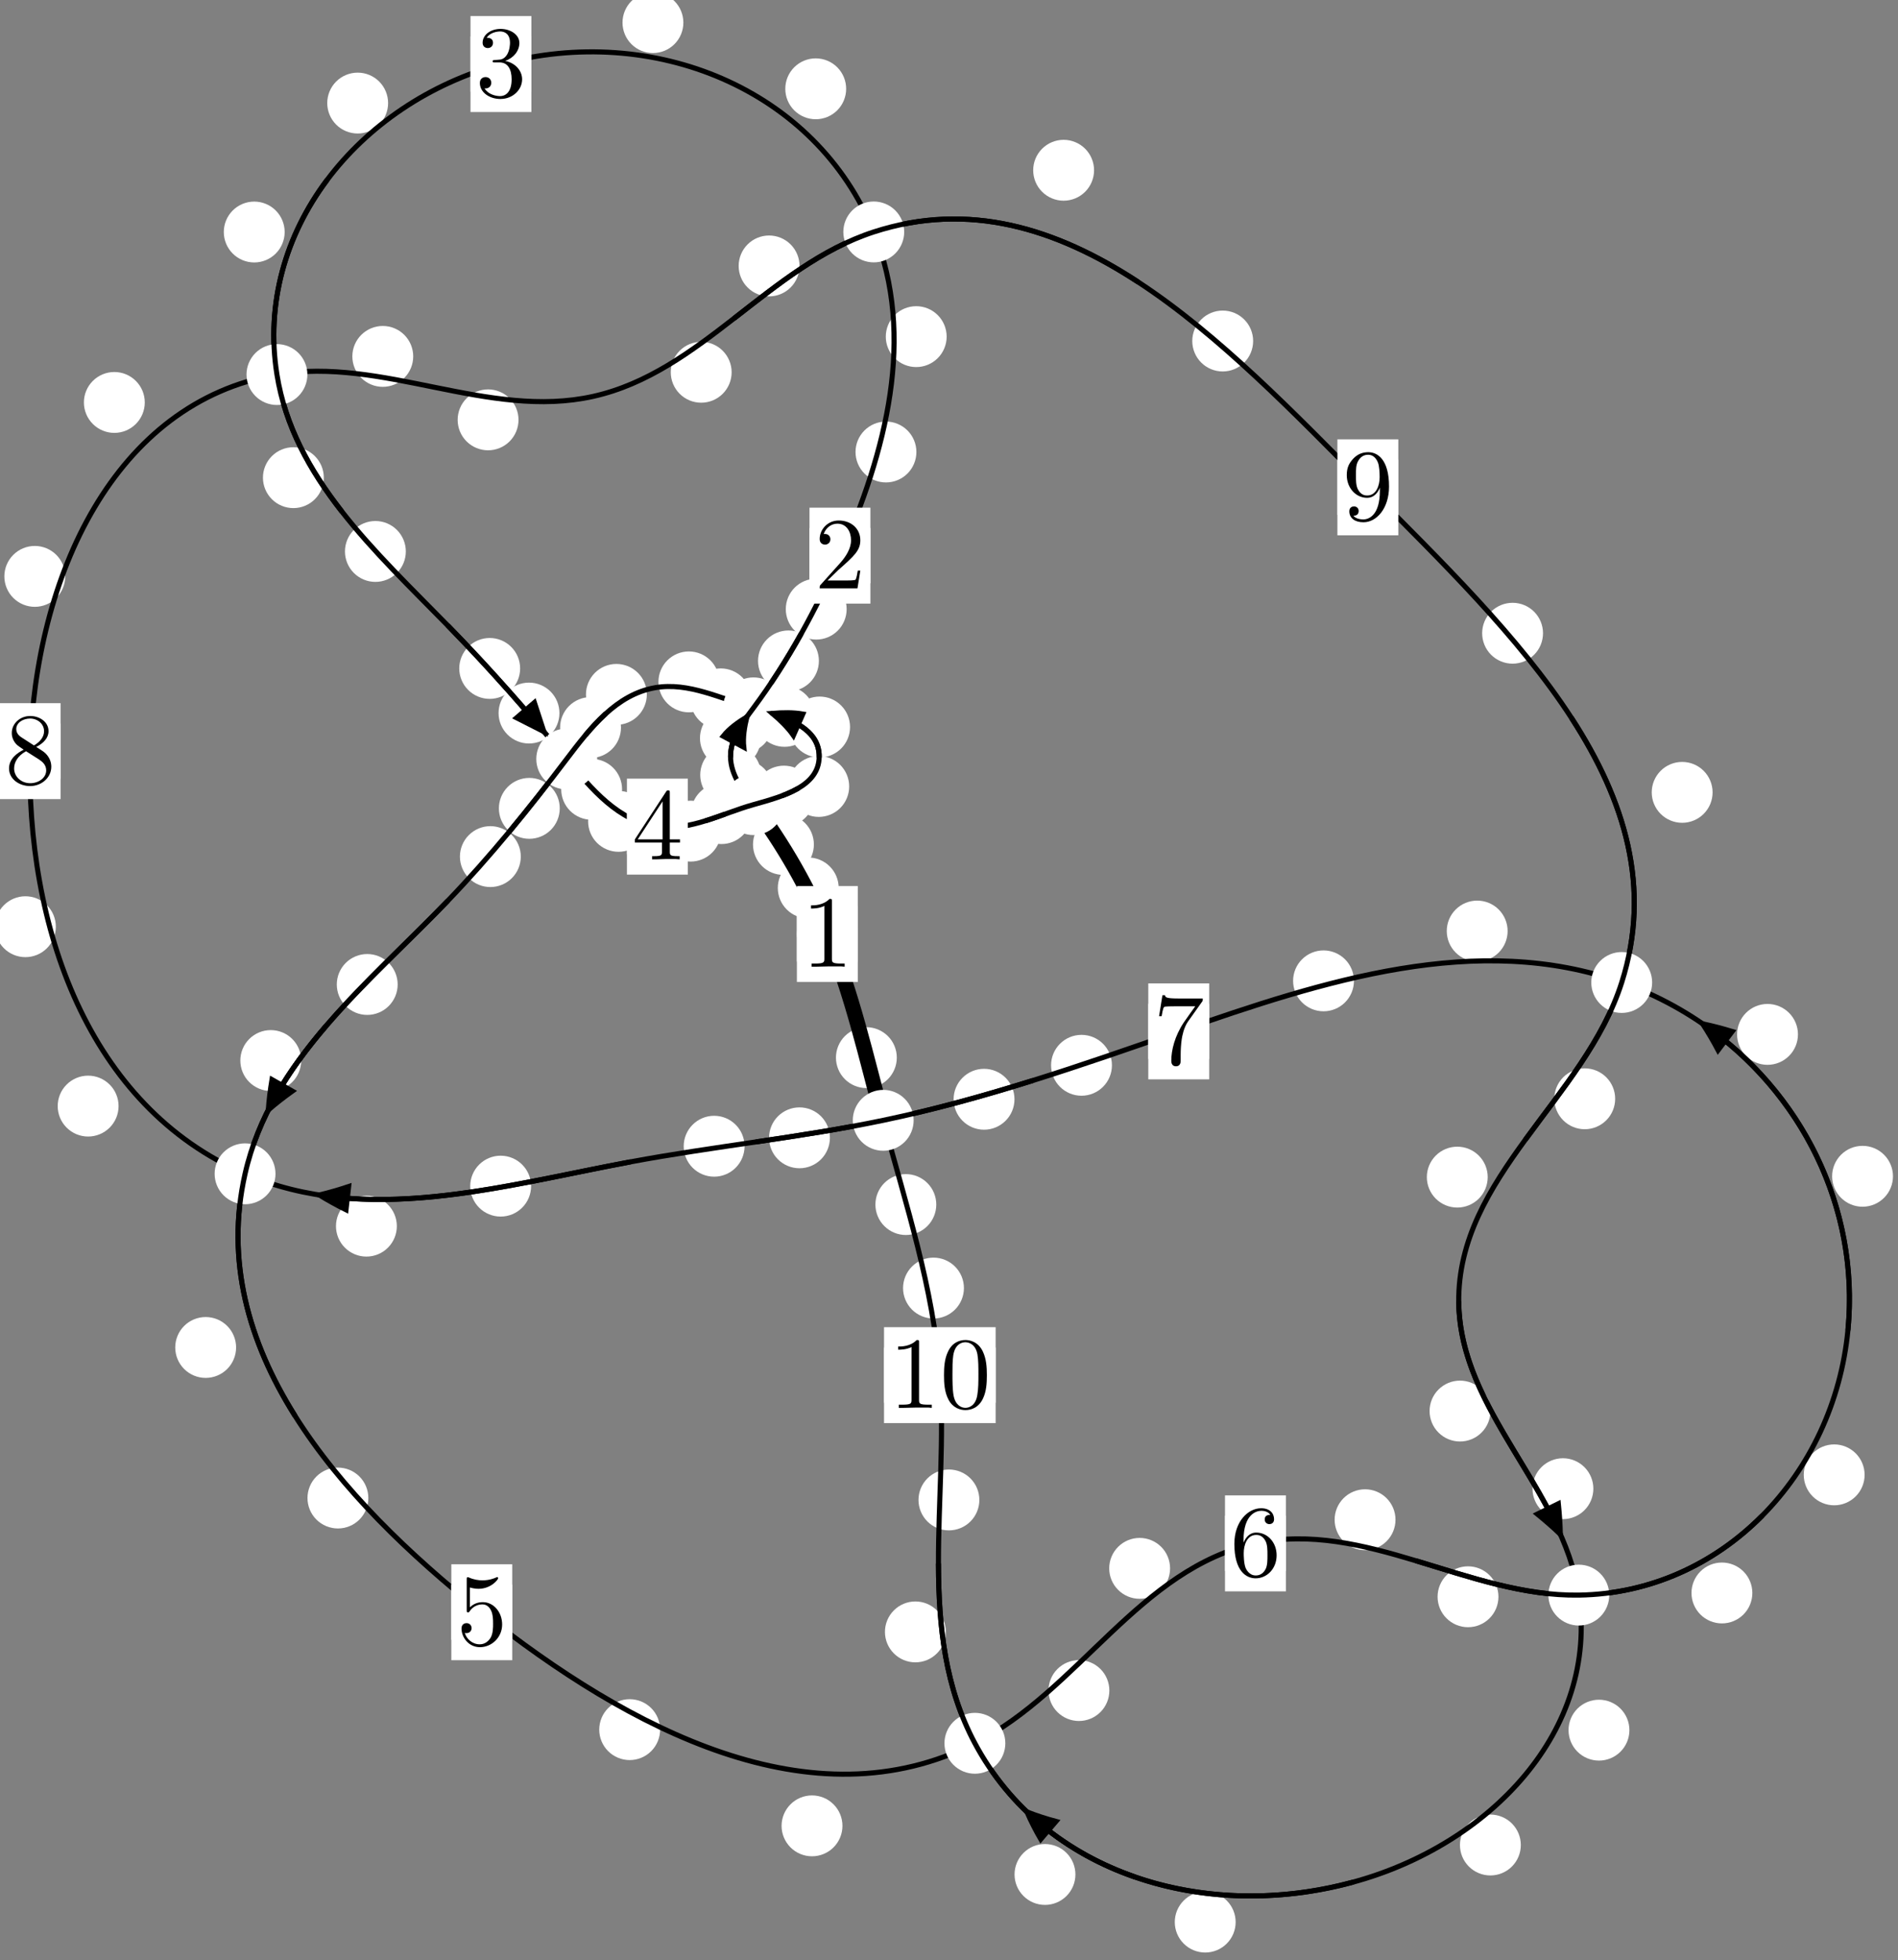 <?xml version="1.0"?>
<!-- Created by MetaPost 1.999 on 2021.07.05:2354 -->
<svg version="1.1" xmlns="http://www.w3.org/2000/svg" xmlns:xlink="http://www.w3.org/1999/xlink" width="186.398" height="192.471" viewBox="0 0 186.398 192.471">
<rect x="0" y="0" width="186.398" height="192.471" fill="#808080" stroke="none"/>
<!-- Original BoundingBox: -74.493088 -112.703476 111.905075 79.768021 -->
  <defs>
    <g transform="scale(0.01,0.01)" id="GLYPHcmr10_48">
      <path style="fill-rule: evenodd;" d="M460 -320C460 -400,455 -480,420 -554C374 -650,292 -666,250 -666C190 -666,117 -640,76 -547C44 -478,39 -400,39 -320C39 -245,43 -155,84 -79C127 2,200 22,249 22C303 22,379 1,423 -94C455 -163,460 -241,460 -320M249 -0C210 -0,151 -25,133 -121C122 -181,122 -273,122 -332C122 -396,122 -462,130 -516C149 -635,224 -644,249 -644C282 -644,348 -626,367 -527C377 -471,377 -395,377 -332C377 -257,377 -189,366 -125C351 -30,294 -0,249 -0"></path>
    </g>
    <g transform="scale(0.01,0.01)" id="GLYPHcmr10_49">
      <path style="fill-rule: evenodd;" d="M294 -640C294 -664,294 -666,271 -666C209 -602,121 -602,89 -602L89 -571C109 -571,168 -571,220 -597L220 -79C220 -43,217 -31,127 -31L95 -31L95 -0L257 -0L130 -3L217 -3L257 -3L297 -3L384 -3L419 -0L419 -31L387 -31C297 -31,294 -42,294 -79"></path>
    </g>
    <g transform="scale(0.01,0.01)" id="GLYPHcmr10_50">
      <path style="fill-rule: evenodd;" d="M127 -77L233 -180C389 -318,449 -372,449 -472C449 -586,359 -666,237 -666C124 -666,50 -574,50 -485C50 -429,100 -429,103 -429C120 -429,155 -441,155 -482C155 -508,137 -534,102 -534C94 -534,92 -534,89 -533C112 -598,166 -635,224 -635C315 -635,358 -554,358 -472C358 -392,308 -313,253 -251L61 -37C50 -26,50 -24,50 -0L421 -0L449 -174L424 -174C419 -144,412 -100,402 -85C395 -77,329 -77,307 -77"></path>
    </g>
    <g transform="scale(0.01,0.01)" id="GLYPHcmr10_51">
      <path style="fill-rule: evenodd;" d="M290 -352C372 -379,430 -449,430 -528C430 -610,342 -666,246 -666C145 -666,69 -606,69 -530C69 -497,91 -478,120 -478C151 -478,171 -500,171 -529C171 -579,124 -579,109 -579C140 -628,206 -641,242 -641C283 -641,338 -619,338 -529C338 -517,336 -459,310 -415C280 -367,246 -364,221 -363C213 -362,189 -360,182 -360C174 -359,167 -358,167 -348C167 -337,174 -337,191 -337L235 -337C317 -337,354 -269,354 -171C354 -35,285 -6,241 -6C198 -6,123 -23,88 -82C123 -77,154 -99,154 -137C154 -173,127 -193,98 -193C74 -193,42 -179,42 -135C42 -44,135 22,244 22C366 22,457 -69,457 -171C457 -253,394 -331,290 -352"></path>
    </g>
    <g transform="scale(0.01,0.01)" id="GLYPHcmr10_52">
      <path style="fill-rule: evenodd;" d="M294 -165L294 -78C294 -42,292 -31,218 -31L197 -31L197 -0L332 -0L238 -3L290 -3L332 -3L374 -3L427 -3L468 -0L468 -31L447 -31C373 -31,371 -42,371 -78L371 -165L471 -165L471 -196L371 -196L371 -651C371 -671,371 -677,355 -677C346 -677,343 -677,335 -665L28 -196L28 -165M300 -196L56 -196L300 -569"></path>
    </g>
    <g transform="scale(0.01,0.01)" id="GLYPHcmr10_53">
      <path style="fill-rule: evenodd;" d="M449 -201C449 -320,367 -420,259 -420C211 -420,168 -404,132 -369L132 -564C152 -558,185 -551,217 -551C340 -551,410 -642,410 -655C410 -661,407 -666,400 -666C399 -666,397 -666,392 -663C372 -654,323 -634,256 -634C216 -634,170 -641,123 -662C115 -665,113 -665,111 -665C101 -665,101 -657,101 -641L101 -345C101 -327,101 -319,115 -319C122 -319,124 -322,128 -328C139 -344,176 -398,257 -398C309 -398,334 -352,342 -334C358 -297,360 -258,360 -208C360 -173,360 -113,336 -71C312 -32,275 -6,229 -6C156 -6,99 -59,82 -118C85 -117,88 -116,99 -116C132 -116,149 -141,149 -165C149 -189,132 -214,99 -214C85 -214,50 -207,50 -161C50 -75,119 22,231 22C347 22,449 -74,449 -201"></path>
    </g>
    <g transform="scale(0.01,0.01)" id="GLYPHcmr10_54">
      <path style="fill-rule: evenodd;" d="M132 -328L132 -352C132 -605,256 -641,307 -641C331 -641,373 -635,395 -601C380 -601,340 -601,340 -556C340 -525,364 -510,386 -510C402 -510,432 -519,432 -558C432 -618,388 -666,305 -666C177 -666,42 -537,42 -316C42 -49,158 22,251 22C362 22,457 -72,457 -204C457 -331,368 -427,257 -427C189 -427,152 -376,132 -328M251 -6C188 -6,158 -66,152 -81C134 -128,134 -208,134 -226C134 -304,166 -404,256 -404C272 -404,318 -404,349 -342C367 -305,367 -254,367 -205C367 -157,367 -107,350 -71C320 -11,274 -6,251 -6"></path>
    </g>
    <g transform="scale(0.01,0.01)" id="GLYPHcmr10_55">
      <path style="fill-rule: evenodd;" d="M476 -609C485 -621,485 -623,485 -644L242 -644C120 -644,118 -657,114 -676L89 -676L56 -470L81 -470C84 -486,93 -549,106 -561C113 -567,191 -567,204 -567L411 -567C400 -551,321 -442,299 -409C209 -274,176 -135,176 -33C176 -23,176 22,222 22C268 22,268 -23,268 -33L268 -84C268 -139,271 -194,279 -248C283 -271,297 -357,341 -419"></path>
    </g>
    <g transform="scale(0.01,0.01)" id="GLYPHcmr10_56">
      <path style="fill-rule: evenodd;" d="M163 -457C117 -487,113 -521,113 -538C113 -599,178 -641,249 -641C322 -641,386 -589,386 -517C386 -460,347 -412,287 -377M309 -362C381 -399,430 -451,430 -517C430 -609,341 -666,250 -666C150 -666,69 -592,69 -499C69 -481,71 -436,113 -389C124 -377,161 -352,186 -335C128 -306,42 -250,42 -151C42 -45,144 22,249 22C362 22,457 -61,457 -168C457 -204,446 -249,408 -291C389 -312,373 -322,309 -362M209 -320L332 -242C360 -223,407 -193,407 -132C407 -58,332 -6,250 -6C164 -6,92 -68,92 -151C92 -209,124 -273,209 -320"></path>
    </g>
    <g transform="scale(0.01,0.01)" id="GLYPHcmr10_57">
      <path style="fill-rule: evenodd;" d="M367 -318L367 -286C367 -52,263 -6,205 -6C188 -6,134 -8,107 -42C151 -42,159 -71,159 -88C159 -119,135 -134,113 -134C97 -134,67 -125,67 -86C67 -19,121 22,206 22C335 22,457 -114,457 -329C457 -598,342 -666,253 -666C198 -666,149 -648,106 -603C65 -558,42 -516,42 -441C42 -316,130 -218,242 -218C303 -218,344 -260,367 -318M243 -241C227 -241,181 -241,150 -304C132 -341,132 -391,132 -440C132 -494,132 -541,153 -578C180 -628,218 -641,253 -641C299 -641,332 -607,349 -562C361 -530,365 -467,365 -421C365 -338,331 -241,243 -241"></path>
    </g>
  </defs>
  <path d="M82.365 87.181C82.365 86.388,82.05 85.628,81.489 85.068C80.929 84.507,80.169 84.192,79.376 84.192C78.583 84.192,77.823 84.507,77.263 85.068C76.702 85.628,76.387 86.388,76.387 87.181C76.387 87.974,76.702 88.734,77.263 89.294C77.823 89.855,78.583 90.17,79.376 90.17C80.169 90.17,80.929 89.855,81.489 89.294C82.05 88.734,82.365 87.974,82.365 87.181Z" style="fill: rgb(100%,100%,100%);stroke: none;"></path>
  <path d="M84.239 91.703C84.239 90.91,83.924 90.15,83.363 89.59C82.803 89.029,82.043 88.714,81.25 88.714C80.457 88.714,79.697 89.029,79.137 89.59C78.576 90.15,78.261 90.91,78.261 91.703C78.261 92.496,78.576 93.256,79.137 93.816C79.697 94.377,80.457 94.692,81.25 94.692C82.043 94.692,82.803 94.377,83.363 93.816C83.924 93.256,84.239 92.496,84.239 91.703Z" style="fill: rgb(100%,100%,100%);stroke: none;"></path>
  <path d="M75.914 77.569C75.914 76.776,75.599 76.016,75.038 75.456C74.478 74.895,73.718 74.58,72.925 74.58C72.132 74.58,71.372 74.895,70.812 75.456C70.251 76.016,69.936 76.776,69.936 77.569C69.936 78.362,70.251 79.122,70.812 79.682C71.372 80.243,72.132 80.558,72.925 80.558C73.718 80.558,74.478 80.243,75.038 79.682C75.599 79.122,75.914 78.362,75.914 77.569Z" style="fill: rgb(100%,100%,100%);stroke: none;"></path>
  <path d="M79.929 82.913C79.929 82.121,79.614 81.36,79.053 80.8C78.493 80.24,77.733 79.925,76.94 79.925C76.147 79.925,75.387 80.24,74.827 80.8C74.266 81.36,73.951 82.121,73.951 82.913C73.951 83.706,74.266 84.466,74.827 85.027C75.387 85.587,76.147 85.902,76.94 85.902C77.733 85.902,78.493 85.587,79.053 85.027C79.614 84.466,79.929 83.706,79.929 82.913Z" style="fill: rgb(100%,100%,100%);stroke: none;"></path>
  <path d="M74.721 72.472C74.721 71.679,74.406 70.919,73.846 70.358C73.285 69.798,72.525 69.483,71.732 69.483C70.94 69.483,70.179 69.798,69.619 70.358C69.058 70.919,68.743 71.679,68.743 72.472C68.743 73.264,69.058 74.024,69.619 74.585C70.179 75.145,70.94 75.46,71.732 75.46C72.525 75.46,73.285 75.145,73.846 74.585C74.406 74.024,74.721 73.264,74.721 72.472Z" style="fill: rgb(100%,100%,100%);stroke: none;"></path>
  <path d="M74.746 76.085C74.746 75.293,74.431 74.533,73.87 73.972C73.31 73.412,72.55 73.097,71.757 73.097C70.964 73.097,70.204 73.412,69.644 73.972C69.083 74.533,68.768 75.293,68.768 76.085C68.768 76.878,69.083 77.638,69.644 78.199C70.204 78.759,70.964 79.074,71.757 79.074C72.55 79.074,73.31 78.759,73.87 78.199C74.431 77.638,74.746 76.878,74.746 76.085Z" style="fill: rgb(100%,100%,100%);stroke: none;"></path>
  <path d="M80.422 64.889C80.422 64.096,80.107 63.336,79.547 62.775C78.986 62.215,78.226 61.9,77.433 61.9C76.641 61.9,75.88 62.215,75.32 62.775C74.759 63.336,74.444 64.096,74.444 64.889C74.444 65.681,74.759 66.441,75.32 67.002C75.88 67.562,76.641 67.877,77.433 67.877C78.226 67.877,78.986 67.562,79.547 67.002C80.107 66.441,80.422 65.681,80.422 64.889Z" style="fill: rgb(100%,100%,100%);stroke: none;"></path>
  <path d="M75.903 70.957C75.903 70.164,75.588 69.404,75.027 68.843C74.467 68.283,73.707 67.968,72.914 67.968C72.121 67.968,71.361 68.283,70.801 68.843C70.24 69.404,69.925 70.164,69.925 70.957C69.925 71.749,70.24 72.51,70.801 73.07C71.361 73.631,72.121 73.946,72.914 73.946C73.707 73.946,74.467 73.631,75.027 73.07C75.588 72.51,75.903 71.749,75.903 70.957Z" style="fill: rgb(100%,100%,100%);stroke: none;"></path>
  <path d="M89.997 44.378C89.997 43.586,89.682 42.825,89.122 42.265C88.561 41.705,87.801 41.39,87.008 41.39C86.216 41.39,85.455 41.705,84.895 42.265C84.334 42.825,84.019 43.586,84.019 44.378C84.019 45.171,84.334 45.931,84.895 46.492C85.455 47.052,86.216 47.367,87.008 47.367C87.801 47.367,88.561 47.052,89.122 46.492C89.682 45.931,89.997 45.171,89.997 44.378Z" style="fill: rgb(100%,100%,100%);stroke: none;"></path>
  <path d="M83.147 59.807C83.147 59.014,82.832 58.254,82.272 57.693C81.711 57.133,80.951 56.818,80.159 56.818C79.366 56.818,78.606 57.133,78.045 57.693C77.485 58.254,77.17 59.014,77.17 59.807C77.17 60.599,77.485 61.36,78.045 61.92C78.606 62.481,79.366 62.795,80.159 62.795C80.951 62.795,81.711 62.481,82.272 61.92C82.832 61.36,83.147 60.599,83.147 59.807Z" style="fill: rgb(100%,100%,100%);stroke: none;"></path>
  <path d="M83.099 8.72C83.099 7.927,82.784 7.167,82.224 6.606C81.663 6.046,80.903 5.731,80.11 5.731C79.318 5.731,78.558 6.046,77.997 6.606C77.437 7.167,77.122 7.927,77.122 8.72C77.122 9.512,77.437 10.272,77.997 10.833C78.558 11.393,79.318 11.708,80.11 11.708C80.903 11.708,81.663 11.393,82.224 10.833C82.784 10.272,83.099 9.512,83.099 8.72Z" style="fill: rgb(100%,100%,100%);stroke: none;"></path>
  <path d="M92.969 33.052C92.969 32.259,92.654 31.499,92.093 30.938C91.533 30.378,90.773 30.063,89.98 30.063C89.187 30.063,88.427 30.378,87.867 30.938C87.306 31.499,86.991 32.259,86.991 33.052C86.991 33.844,87.306 34.604,87.867 35.165C88.427 35.725,89.187 36.04,89.98 36.04C90.773 36.04,91.533 35.725,92.093 35.165C92.654 34.604,92.969 33.844,92.969 33.052Z" style="fill: rgb(100%,100%,100%);stroke: none;"></path>
  <path d="M38.115 10.121C38.115 9.328,37.8 8.568,37.24 8.007C36.679 7.447,35.919 7.132,35.127 7.132C34.334 7.132,33.574 7.447,33.013 8.007C32.453 8.568,32.138 9.328,32.138 10.121C32.138 10.913,32.453 11.673,33.013 12.234C33.574 12.794,34.334 13.109,35.127 13.109C35.919 13.109,36.679 12.794,37.24 12.234C37.8 11.673,38.115 10.913,38.115 10.121Z" style="fill: rgb(100%,100%,100%);stroke: none;"></path>
  <path d="M67.112 2.221C67.112 1.428,66.797 0.668,66.237 0.107C65.676 -0.453,64.916 -0.768,64.123 -0.768C63.331 -0.768,62.571 -0.453,62.01 0.107C61.45 0.668,61.135 1.428,61.135 2.221C61.135 3.013,61.45 3.774,62.01 4.334C62.571 4.895,63.331 5.209,64.123 5.209C64.916 5.209,65.676 4.895,66.237 4.334C66.797 3.774,67.112 3.013,67.112 2.221Z" style="fill: rgb(100%,100%,100%);stroke: none;"></path>
  <path d="M31.801 46.899C31.801 46.106,31.486 45.346,30.925 44.785C30.365 44.225,29.605 43.91,28.812 43.91C28.019 43.91,27.259 44.225,26.699 44.785C26.138 45.346,25.823 46.106,25.823 46.899C25.823 47.691,26.138 48.452,26.699 49.012C27.259 49.573,28.019 49.887,28.812 49.887C29.605 49.887,30.365 49.573,30.925 49.012C31.486 48.452,31.801 47.691,31.801 46.899Z" style="fill: rgb(100%,100%,100%);stroke: none;"></path>
  <path d="M27.956 22.781C27.956 21.988,27.641 21.228,27.081 20.667C26.52 20.107,25.76 19.792,24.968 19.792C24.175 19.792,23.415 20.107,22.854 20.667C22.294 21.228,21.979 21.988,21.979 22.781C21.979 23.573,22.294 24.333,22.854 24.894C23.415 25.454,24.175 25.769,24.968 25.769C25.76 25.769,26.52 25.454,27.081 24.894C27.641 24.333,27.956 23.573,27.956 22.781Z" style="fill: rgb(100%,100%,100%);stroke: none;"></path>
  <path d="M51.081 65.628C51.081 64.836,50.766 64.076,50.205 63.515C49.645 62.955,48.885 62.64,48.092 62.64C47.299 62.64,46.539 62.955,45.979 63.515C45.418 64.076,45.103 64.836,45.103 65.628C45.103 66.421,45.418 67.181,45.979 67.742C46.539 68.302,47.299 68.617,48.092 68.617C48.885 68.617,49.645 68.302,50.205 67.742C50.766 67.181,51.081 66.421,51.081 65.628Z" style="fill: rgb(100%,100%,100%);stroke: none;"></path>
  <path d="M39.855 54.143C39.855 53.35,39.54 52.59,38.98 52.03C38.42 51.469,37.659 51.154,36.867 51.154C36.074 51.154,35.314 51.469,34.753 52.03C34.193 52.59,33.878 53.35,33.878 54.143C33.878 54.936,34.193 55.696,34.753 56.256C35.314 56.817,36.074 57.132,36.867 57.132C37.659 57.132,38.42 56.817,38.98 56.256C39.54 55.696,39.855 54.936,39.855 54.143Z" style="fill: rgb(100%,100%,100%);stroke: none;"></path>
  <path d="M61.092 77.497C61.092 76.704,60.777 75.944,60.217 75.384C59.656 74.823,58.896 74.508,58.103 74.508C57.311 74.508,56.551 74.823,55.99 75.384C55.43 75.944,55.115 76.704,55.115 77.497C55.115 78.29,55.43 79.05,55.99 79.61C56.551 80.171,57.311 80.486,58.103 80.486C58.896 80.486,59.656 80.171,60.217 79.61C60.777 79.05,61.092 78.29,61.092 77.497Z" style="fill: rgb(100%,100%,100%);stroke: none;"></path>
  <path d="M54.941 70.01C54.941 69.217,54.626 68.457,54.066 67.896C53.505 67.336,52.745 67.021,51.952 67.021C51.16 67.021,50.399 67.336,49.839 67.896C49.278 68.457,48.963 69.217,48.963 70.01C48.963 70.802,49.278 71.562,49.839 72.123C50.399 72.683,51.16 72.998,51.952 72.998C52.745 72.998,53.505 72.683,54.066 72.123C54.626 71.562,54.941 70.802,54.941 70.01Z" style="fill: rgb(100%,100%,100%);stroke: none;"></path>
  <path d="M70.811 81.603C70.811 80.81,70.496 80.05,69.936 79.49C69.375 78.929,68.615 78.614,67.822 78.614C67.03 78.614,66.269 78.929,65.709 79.49C65.148 80.05,64.834 80.81,64.834 81.603C64.834 82.396,65.148 83.156,65.709 83.716C66.269 84.277,67.03 84.592,67.822 84.592C68.615 84.592,69.375 84.277,69.936 83.716C70.496 83.156,70.811 82.396,70.811 81.603Z" style="fill: rgb(100%,100%,100%);stroke: none;"></path>
  <path d="M63.735 80.643C63.735 79.851,63.42 79.09,62.86 78.53C62.299 77.969,61.539 77.655,60.746 77.655C59.954 77.655,59.193 77.969,58.633 78.53C58.072 79.09,57.758 79.851,57.758 80.643C57.758 81.436,58.072 82.196,58.633 82.757C59.193 83.317,59.954 83.632,60.746 83.632C61.539 83.632,62.299 83.317,62.86 82.757C63.42 82.196,63.735 81.436,63.735 80.643Z" style="fill: rgb(100%,100%,100%);stroke: none;"></path>
  <path d="M79.976 78.164C79.976 77.371,79.661 76.611,79.1 76.05C78.54 75.49,77.78 75.175,76.987 75.175C76.194 75.175,75.434 75.49,74.874 76.05C74.313 76.611,73.998 77.371,73.998 78.164C73.998 78.956,74.313 79.716,74.874 80.277C75.434 80.837,76.194 81.152,76.987 81.152C77.78 81.152,78.54 80.837,79.1 80.277C79.661 79.716,79.976 78.956,79.976 78.164Z" style="fill: rgb(100%,100%,100%);stroke: none;"></path>
  <path d="M73.839 79.882C73.839 79.089,73.524 78.329,72.964 77.769C72.403 77.208,71.643 76.893,70.85 76.893C70.058 76.893,69.298 77.208,68.737 77.769C68.177 78.329,67.862 79.089,67.862 79.882C67.862 80.675,68.177 81.435,68.737 81.995C69.298 82.556,70.058 82.871,70.85 82.871C71.643 82.871,72.403 82.556,72.964 81.995C73.524 81.435,73.839 80.675,73.839 79.882Z" style="fill: rgb(100%,100%,100%);stroke: none;"></path>
  <path d="M83.481 71.379C83.481 70.586,83.166 69.826,82.605 69.266C82.045 68.705,81.285 68.39,80.492 68.39C79.699 68.39,78.939 68.705,78.379 69.266C77.818 69.826,77.503 70.586,77.503 71.379C77.503 72.172,77.818 72.932,78.379 73.492C78.939 74.053,79.699 74.368,80.492 74.368C81.285 74.368,82.045 74.053,82.605 73.492C83.166 72.932,83.481 72.172,83.481 71.379Z" style="fill: rgb(100%,100%,100%);stroke: none;"></path>
  <path d="M83.396 77.217C83.396 76.425,83.081 75.665,82.521 75.104C81.96 74.544,81.2 74.229,80.407 74.229C79.615 74.229,78.854 74.544,78.294 75.104C77.733 75.665,77.419 76.425,77.419 77.217C77.419 78.01,77.733 78.77,78.294 79.331C78.854 79.891,79.615 80.206,80.407 80.206C81.2 80.206,81.96 79.891,82.521 79.331C83.081 78.77,83.396 78.01,83.396 77.217Z" style="fill: rgb(100%,100%,100%);stroke: none;"></path>
  <path d="M73.774 68.616C73.774 67.823,73.46 67.063,72.899 66.503C72.339 65.942,71.578 65.627,70.786 65.627C69.993 65.627,69.233 65.942,68.672 66.503C68.112 67.063,67.797 67.823,67.797 68.616C67.797 69.409,68.112 70.169,68.672 70.729C69.233 71.29,69.993 71.605,70.786 71.605C71.578 71.605,72.339 71.29,72.899 70.729C73.46 70.169,73.774 69.409,73.774 68.616Z" style="fill: rgb(100%,100%,100%);stroke: none;"></path>
  <path d="M80.037 70.335C80.037 69.543,79.722 68.783,79.162 68.222C78.601 67.662,77.841 67.347,77.049 67.347C76.256 67.347,75.496 67.662,74.935 68.222C74.375 68.783,74.06 69.543,74.06 70.335C74.06 71.128,74.375 71.888,74.935 72.449C75.496 73.009,76.256 73.324,77.049 73.324C77.841 73.324,78.601 73.009,79.162 72.449C79.722 71.888,80.037 71.128,80.037 70.335Z" style="fill: rgb(100%,100%,100%);stroke: none;"></path>
  <path d="M63.525 68.177C63.525 67.384,63.21 66.624,62.649 66.063C62.089 65.503,61.329 65.188,60.536 65.188C59.743 65.188,58.983 65.503,58.423 66.063C57.862 66.624,57.547 67.384,57.547 68.177C57.547 68.969,57.862 69.729,58.423 70.29C58.983 70.85,59.743 71.165,60.536 71.165C61.329 71.165,62.089 70.85,62.649 70.29C63.21 69.729,63.525 68.969,63.525 68.177Z" style="fill: rgb(100%,100%,100%);stroke: none;"></path>
  <path d="M70.641 66.949C70.641 66.156,70.326 65.396,69.766 64.836C69.205 64.275,68.445 63.96,67.653 63.96C66.86 63.96,66.1 64.275,65.539 64.836C64.979 65.396,64.664 66.156,64.664 66.949C64.664 67.742,64.979 68.502,65.539 69.062C66.1 69.623,66.86 69.938,67.653 69.938C68.445 69.938,69.205 69.623,69.766 69.062C70.326 68.502,70.641 67.742,70.641 66.949Z" style="fill: rgb(100%,100%,100%);stroke: none;"></path>
  <path d="M54.972 79.366C54.972 78.574,54.657 77.814,54.097 77.253C53.536 76.693,52.776 76.378,51.983 76.378C51.191 76.378,50.431 76.693,49.87 77.253C49.31 77.814,48.995 78.574,48.995 79.366C48.995 80.159,49.31 80.919,49.87 81.48C50.431 82.04,51.191 82.355,51.983 82.355C52.776 82.355,53.536 82.04,54.097 81.48C54.657 80.919,54.972 80.159,54.972 79.366Z" style="fill: rgb(100%,100%,100%);stroke: none;"></path>
  <path d="M60.985 71.432C60.985 70.639,60.67 69.879,60.11 69.319C59.549 68.758,58.789 68.443,57.996 68.443C57.204 68.443,56.443 68.758,55.883 69.319C55.322 69.879,55.008 70.639,55.008 71.432C55.008 72.225,55.322 72.985,55.883 73.545C56.443 74.106,57.204 74.421,57.996 74.421C58.789 74.421,59.549 74.106,60.11 73.545C60.67 72.985,60.985 72.225,60.985 71.432Z" style="fill: rgb(100%,100%,100%);stroke: none;"></path>
  <path d="M39.054 96.658C39.054 95.865,38.739 95.105,38.178 94.545C37.618 93.984,36.858 93.669,36.065 93.669C35.272 93.669,34.512 93.984,33.952 94.545C33.391 95.105,33.076 95.865,33.076 96.658C33.076 97.451,33.391 98.211,33.952 98.771C34.512 99.332,35.272 99.647,36.065 99.647C36.858 99.647,37.618 99.332,38.178 98.771C38.739 98.211,39.054 97.451,39.054 96.658Z" style="fill: rgb(100%,100%,100%);stroke: none;"></path>
  <path d="M51.146 84.103C51.146 83.31,50.831 82.55,50.271 81.99C49.71 81.429,48.95 81.114,48.157 81.114C47.365 81.114,46.605 81.429,46.044 81.99C45.484 82.55,45.169 83.31,45.169 84.103C45.169 84.896,45.484 85.656,46.044 86.216C46.605 86.777,47.365 87.092,48.157 87.092C48.95 87.092,49.71 86.777,50.271 86.216C50.831 85.656,51.146 84.896,51.146 84.103Z" style="fill: rgb(100%,100%,100%);stroke: none;"></path>
  <path d="M23.187 132.297C23.187 131.505,22.872 130.744,22.312 130.184C21.751 129.624,20.991 129.309,20.198 129.309C19.406 129.309,18.645 129.624,18.085 130.184C17.524 130.744,17.21 131.505,17.21 132.297C17.21 133.09,17.524 133.85,18.085 134.411C18.645 134.971,19.406 135.286,20.198 135.286C20.991 135.286,21.751 134.971,22.312 134.411C22.872 133.85,23.187 133.09,23.187 132.297Z" style="fill: rgb(100%,100%,100%);stroke: none;"></path>
  <path d="M29.58 104.126C29.58 103.333,29.265 102.573,28.705 102.012C28.144 101.452,27.384 101.137,26.591 101.137C25.799 101.137,25.038 101.452,24.478 102.012C23.917 102.573,23.603 103.333,23.603 104.126C23.603 104.918,23.917 105.678,24.478 106.239C25.038 106.799,25.799 107.114,26.591 107.114C27.384 107.114,28.144 106.799,28.705 106.239C29.265 105.678,29.58 104.918,29.58 104.126Z" style="fill: rgb(100%,100%,100%);stroke: none;"></path>
  <path d="M64.828 169.819C64.828 169.027,64.513 168.266,63.952 167.706C63.392 167.146,62.632 166.831,61.839 166.831C61.046 166.831,60.286 167.146,59.725 167.706C59.165 168.266,58.85 169.027,58.85 169.819C58.85 170.612,59.165 171.372,59.725 171.933C60.286 172.493,61.046 172.808,61.839 172.808C62.632 172.808,63.392 172.493,63.952 171.933C64.513 171.372,64.828 170.612,64.828 169.819Z" style="fill: rgb(100%,100%,100%);stroke: none;"></path>
  <path d="M36.174 147.081C36.174 146.288,35.859 145.528,35.299 144.967C34.738 144.407,33.978 144.092,33.186 144.092C32.393 144.092,31.633 144.407,31.072 144.967C30.512 145.528,30.197 146.288,30.197 147.081C30.197 147.873,30.512 148.633,31.072 149.194C31.633 149.754,32.393 150.069,33.186 150.069C33.978 150.069,34.738 149.754,35.299 149.194C35.859 148.633,36.174 147.873,36.174 147.081Z" style="fill: rgb(100%,100%,100%);stroke: none;"></path>
  <path d="M108.948 165.982C108.948 165.189,108.633 164.429,108.073 163.869C107.512 163.308,106.752 162.993,105.96 162.993C105.167 162.993,104.407 163.308,103.846 163.869C103.286 164.429,102.971 165.189,102.971 165.982C102.971 166.775,103.286 167.535,103.846 168.095C104.407 168.656,105.167 168.971,105.96 168.971C106.752 168.971,107.512 168.656,108.073 168.095C108.633 167.535,108.948 166.775,108.948 165.982Z" style="fill: rgb(100%,100%,100%);stroke: none;"></path>
  <path d="M82.735 179.266C82.735 178.474,82.42 177.714,81.859 177.153C81.299 176.593,80.539 176.278,79.746 176.278C78.953 176.278,78.193 176.593,77.633 177.153C77.072 177.714,76.757 178.474,76.757 179.266C76.757 180.059,77.072 180.819,77.633 181.38C78.193 181.94,78.953 182.255,79.746 182.255C80.539 182.255,81.299 181.94,81.859 181.38C82.42 180.819,82.735 180.059,82.735 179.266Z" style="fill: rgb(100%,100%,100%);stroke: none;"></path>
  <path d="M137.048 149.21C137.048 148.418,136.733 147.658,136.173 147.097C135.613 146.537,134.852 146.222,134.06 146.222C133.267 146.222,132.507 146.537,131.946 147.097C131.386 147.658,131.071 148.418,131.071 149.21C131.071 150.003,131.386 150.763,131.946 151.324C132.507 151.884,133.267 152.199,134.06 152.199C134.852 152.199,135.613 151.884,136.173 151.324C136.733 150.763,137.048 150.003,137.048 149.21Z" style="fill: rgb(100%,100%,100%);stroke: none;"></path>
  <path d="M114.911 153.985C114.911 153.192,114.596 152.432,114.036 151.872C113.475 151.311,112.715 150.996,111.922 150.996C111.13 150.996,110.369 151.311,109.809 151.872C109.248 152.432,108.933 153.192,108.933 153.985C108.933 154.778,109.248 155.538,109.809 156.098C110.369 156.659,111.13 156.974,111.922 156.974C112.715 156.974,113.475 156.659,114.036 156.098C114.596 155.538,114.911 154.778,114.911 153.985Z" style="fill: rgb(100%,100%,100%);stroke: none;"></path>
  <path d="M172.094 156.401C172.094 155.609,171.779 154.849,171.219 154.288C170.658 153.728,169.898 153.413,169.106 153.413C168.313 153.413,167.553 153.728,166.992 154.288C166.432 154.849,166.117 155.609,166.117 156.401C166.117 157.194,166.432 157.954,166.992 158.515C167.553 159.075,168.313 159.39,169.106 159.39C169.898 159.39,170.658 159.075,171.219 158.515C171.779 157.954,172.094 157.194,172.094 156.401Z" style="fill: rgb(100%,100%,100%);stroke: none;"></path>
  <path d="M147.159 156.774C147.159 155.981,146.844 155.221,146.283 154.661C145.723 154.1,144.963 153.785,144.17 153.785C143.377 153.785,142.617 154.1,142.057 154.661C141.496 155.221,141.181 155.981,141.181 156.774C141.181 157.567,141.496 158.327,142.057 158.887C142.617 159.448,143.377 159.763,144.17 159.763C144.963 159.763,145.723 159.448,146.283 158.887C146.844 158.327,147.159 157.567,147.159 156.774Z" style="fill: rgb(100%,100%,100%);stroke: none;"></path>
  <path d="M185.905 115.491C185.905 114.698,185.59 113.938,185.03 113.377C184.469 112.817,183.709 112.502,182.916 112.502C182.124 112.502,181.363 112.817,180.803 113.377C180.243 113.938,179.928 114.698,179.928 115.491C179.928 116.283,180.243 117.044,180.803 117.604C181.363 118.165,182.124 118.479,182.916 118.479C183.709 118.479,184.469 118.165,185.03 117.604C185.59 117.044,185.905 116.283,185.905 115.491Z" style="fill: rgb(100%,100%,100%);stroke: none;"></path>
  <path d="M183.119 144.805C183.119 144.012,182.804 143.252,182.244 142.692C181.683 142.131,180.923 141.816,180.13 141.816C179.338 141.816,178.578 142.131,178.017 142.692C177.457 143.252,177.142 144.012,177.142 144.805C177.142 145.598,177.457 146.358,178.017 146.918C178.578 147.479,179.338 147.794,180.13 147.794C180.923 147.794,181.683 147.479,182.244 146.918C182.804 146.358,183.119 145.598,183.119 144.805Z" style="fill: rgb(100%,100%,100%);stroke: none;"></path>
  <path d="M148.06 91.412C148.06 90.619,147.745 89.859,147.185 89.299C146.624 88.738,145.864 88.423,145.071 88.423C144.279 88.423,143.518 88.738,142.958 89.299C142.397 89.859,142.083 90.619,142.083 91.412C142.083 92.205,142.397 92.965,142.958 93.525C143.518 94.086,144.279 94.401,145.071 94.401C145.864 94.401,146.624 94.086,147.185 93.525C147.745 92.965,148.06 92.205,148.06 91.412Z" style="fill: rgb(100%,100%,100%);stroke: none;"></path>
  <path d="M176.573 101.559C176.573 100.766,176.258 100.006,175.697 99.446C175.137 98.885,174.377 98.57,173.584 98.57C172.791 98.57,172.031 98.885,171.471 99.446C170.91 100.006,170.595 100.766,170.595 101.559C170.595 102.352,170.91 103.112,171.471 103.672C172.031 104.233,172.791 104.548,173.584 104.548C174.377 104.548,175.137 104.233,175.697 103.672C176.258 103.112,176.573 102.352,176.573 101.559Z" style="fill: rgb(100%,100%,100%);stroke: none;"></path>
  <path d="M109.201 104.593C109.201 103.801,108.886 103.04,108.325 102.48C107.765 101.919,107.005 101.605,106.212 101.605C105.419 101.605,104.659 101.919,104.099 102.48C103.538 103.04,103.223 103.801,103.223 104.593C103.223 105.386,103.538 106.146,104.099 106.707C104.659 107.267,105.419 107.582,106.212 107.582C107.005 107.582,107.765 107.267,108.325 106.707C108.886 106.146,109.201 105.386,109.201 104.593Z" style="fill: rgb(100%,100%,100%);stroke: none;"></path>
  <path d="M132.969 96.302C132.969 95.51,132.654 94.749,132.094 94.189C131.533 93.628,130.773 93.314,129.98 93.314C129.188 93.314,128.428 93.628,127.867 94.189C127.307 94.749,126.992 95.51,126.992 96.302C126.992 97.095,127.307 97.855,127.867 98.416C128.428 98.976,129.188 99.291,129.98 99.291C130.773 99.291,131.533 98.976,132.094 98.416C132.654 97.855,132.969 97.095,132.969 96.302Z" style="fill: rgb(100%,100%,100%);stroke: none;"></path>
  <path d="M81.503 111.713C81.503 110.921,81.188 110.161,80.628 109.6C80.067 109.04,79.307 108.725,78.514 108.725C77.722 108.725,76.962 109.04,76.401 109.6C75.841 110.161,75.526 110.921,75.526 111.713C75.526 112.506,75.841 113.266,76.401 113.827C76.962 114.387,77.722 114.702,78.514 114.702C79.307 114.702,80.067 114.387,80.628 113.827C81.188 113.266,81.503 112.506,81.503 111.713Z" style="fill: rgb(100%,100%,100%);stroke: none;"></path>
  <path d="M99.63 107.928C99.63 107.135,99.315 106.375,98.754 105.815C98.194 105.254,97.434 104.939,96.641 104.939C95.848 104.939,95.088 105.254,94.528 105.815C93.967 106.375,93.652 107.135,93.652 107.928C93.652 108.721,93.967 109.481,94.528 110.041C95.088 110.602,95.848 110.917,96.641 110.917C97.434 110.917,98.194 110.602,98.754 110.041C99.315 109.481,99.63 108.721,99.63 107.928Z" style="fill: rgb(100%,100%,100%);stroke: none;"></path>
  <path d="M52.157 116.458C52.157 115.665,51.842 114.905,51.281 114.345C50.721 113.784,49.961 113.469,49.168 113.469C48.375 113.469,47.615 113.784,47.055 114.345C46.494 114.905,46.179 115.665,46.179 116.458C46.179 117.251,46.494 118.011,47.055 118.571C47.615 119.132,48.375 119.447,49.168 119.447C49.961 119.447,50.721 119.132,51.281 118.571C51.842 118.011,52.157 117.251,52.157 116.458Z" style="fill: rgb(100%,100%,100%);stroke: none;"></path>
  <path d="M73.122 112.54C73.122 111.747,72.807 110.987,72.247 110.427C71.687 109.866,70.926 109.551,70.134 109.551C69.341 109.551,68.581 109.866,68.02 110.427C67.46 110.987,67.145 111.747,67.145 112.54C67.145 113.333,67.46 114.093,68.02 114.653C68.581 115.214,69.341 115.529,70.134 115.529C70.926 115.529,71.687 115.214,72.247 114.653C72.807 114.093,73.122 113.333,73.122 112.54Z" style="fill: rgb(100%,100%,100%);stroke: none;"></path>
  <path d="M11.644 108.599C11.644 107.806,11.329 107.046,10.769 106.486C10.208 105.925,9.448 105.61,8.655 105.61C7.863 105.61,7.102 105.925,6.542 106.486C5.981 107.046,5.667 107.806,5.667 108.599C5.667 109.392,5.981 110.152,6.542 110.712C7.102 111.273,7.863 111.588,8.655 111.588C9.448 111.588,10.208 111.273,10.769 110.712C11.329 110.152,11.644 109.392,11.644 108.599Z" style="fill: rgb(100%,100%,100%);stroke: none;"></path>
  <path d="M38.973 120.387C38.973 119.594,38.658 118.834,38.097 118.273C37.537 117.713,36.777 117.398,35.984 117.398C35.191 117.398,34.431 117.713,33.871 118.273C33.31 118.834,32.995 119.594,32.995 120.387C32.995 121.179,33.31 121.94,33.871 122.5C34.431 123.061,35.191 123.375,35.984 123.375C36.777 123.375,37.537 123.061,38.097 122.5C38.658 121.94,38.973 121.179,38.973 120.387Z" style="fill: rgb(100%,100%,100%);stroke: none;"></path>
  <path d="M6.405 56.591C6.405 55.799,6.09 55.038,5.53 54.478C4.97 53.917,4.209 53.602,3.417 53.602C2.624 53.602,1.864 53.917,1.303 54.478C0.743 55.038,0.428 55.799,0.428 56.591C0.428 57.384,0.743 58.144,1.303 58.705C1.864 59.265,2.624 59.58,3.417 59.58C4.209 59.58,4.97 59.265,5.53 58.705C6.09 58.144,6.405 57.384,6.405 56.591Z" style="fill: rgb(100%,100%,100%);stroke: none;"></path>
  <path d="M5.484 90.987C5.484 90.194,5.169 89.434,4.609 88.873C4.048 88.313,3.288 87.998,2.496 87.998C1.703 87.998,0.943 88.313,0.382 88.873C-0.178 89.434,-0.493 90.194,-0.493 90.987C-0.493 91.779,-0.178 92.54,0.382 93.1C0.943 93.661,1.703 93.975,2.496 93.975C3.288 93.975,4.048 93.661,4.609 93.1C5.169 92.54,5.484 91.779,5.484 90.987Z" style="fill: rgb(100%,100%,100%);stroke: none;"></path>
  <path d="M40.581 34.992C40.581 34.2,40.266 33.44,39.705 32.879C39.145 32.319,38.385 32.004,37.592 32.004C36.799 32.004,36.039 32.319,35.479 32.879C34.918 33.44,34.603 34.2,34.603 34.992C34.603 35.785,34.918 36.545,35.479 37.106C36.039 37.666,36.799 37.981,37.592 37.981C38.385 37.981,39.145 37.666,39.705 37.106C40.266 36.545,40.581 35.785,40.581 34.992Z" style="fill: rgb(100%,100%,100%);stroke: none;"></path>
  <path d="M14.218 39.513C14.218 38.72,13.903 37.96,13.342 37.4C12.782 36.839,12.022 36.524,11.229 36.524C10.436 36.524,9.676 36.839,9.116 37.4C8.555 37.96,8.24 38.72,8.24 39.513C8.24 40.306,8.555 41.066,9.116 41.626C9.676 42.187,10.436 42.502,11.229 42.502C12.022 42.502,12.782 42.187,13.342 41.626C13.903 41.066,14.218 40.306,14.218 39.513Z" style="fill: rgb(100%,100%,100%);stroke: none;"></path>
  <path d="M71.852 36.55C71.852 35.758,71.537 34.998,70.976 34.437C70.416 33.877,69.656 33.562,68.863 33.562C68.07 33.562,67.31 33.877,66.75 34.437C66.189 34.998,65.874 35.758,65.874 36.55C65.874 37.343,66.189 38.103,66.75 38.664C67.31 39.224,68.07 39.539,68.863 39.539C69.656 39.539,70.416 39.224,70.976 38.664C71.537 38.103,71.852 37.343,71.852 36.55Z" style="fill: rgb(100%,100%,100%);stroke: none;"></path>
  <path d="M50.922 41.222C50.922 40.43,50.607 39.669,50.047 39.109C49.486 38.548,48.726 38.233,47.933 38.233C47.141 38.233,46.38 38.548,45.82 39.109C45.259 39.669,44.945 40.43,44.945 41.222C44.945 42.015,45.259 42.775,45.82 43.336C46.38 43.896,47.141 44.211,47.933 44.211C48.726 44.211,49.486 43.896,50.047 43.336C50.607 42.775,50.922 42.015,50.922 41.222Z" style="fill: rgb(100%,100%,100%);stroke: none;"></path>
  <path d="M107.445 16.717C107.445 15.924,107.13 15.164,106.57 14.603C106.009 14.043,105.249 13.728,104.456 13.728C103.664 13.728,102.903 14.043,102.343 14.603C101.782 15.164,101.468 15.924,101.468 16.717C101.468 17.509,101.782 18.269,102.343 18.83C102.903 19.39,103.664 19.705,104.456 19.705C105.249 19.705,106.009 19.39,106.57 18.83C107.13 18.269,107.445 17.509,107.445 16.717Z" style="fill: rgb(100%,100%,100%);stroke: none;"></path>
  <path d="M78.52 26.111C78.52 25.318,78.205 24.558,77.644 23.998C77.084 23.437,76.324 23.122,75.531 23.122C74.738 23.122,73.978 23.437,73.418 23.998C72.857 24.558,72.542 25.318,72.542 26.111C72.542 26.904,72.857 27.664,73.418 28.224C73.978 28.785,74.738 29.1,75.531 29.1C76.324 29.1,77.084 28.785,77.644 28.224C78.205 27.664,78.52 26.904,78.52 26.111Z" style="fill: rgb(100%,100%,100%);stroke: none;"></path>
  <path d="M151.536 62.172C151.536 61.38,151.221 60.62,150.661 60.059C150.1 59.499,149.34 59.184,148.547 59.184C147.755 59.184,146.994 59.499,146.434 60.059C145.873 60.62,145.559 61.38,145.559 62.172C145.559 62.965,145.873 63.725,146.434 64.286C146.994 64.846,147.755 65.161,148.547 65.161C149.34 65.161,150.1 64.846,150.661 64.286C151.221 63.725,151.536 62.965,151.536 62.172Z" style="fill: rgb(100%,100%,100%);stroke: none;"></path>
  <path d="M123.068 33.482C123.068 32.689,122.753 31.929,122.192 31.369C121.632 30.808,120.872 30.493,120.079 30.493C119.286 30.493,118.526 30.808,117.966 31.369C117.405 31.929,117.09 32.689,117.09 33.482C117.09 34.275,117.405 35.035,117.966 35.595C118.526 36.156,119.286 36.471,120.079 36.471C120.872 36.471,121.632 36.156,122.192 35.595C122.753 35.035,123.068 34.275,123.068 33.482Z" style="fill: rgb(100%,100%,100%);stroke: none;"></path>
  <path d="M158.622 107.882C158.622 107.089,158.307 106.329,157.746 105.768C157.186 105.208,156.426 104.893,155.633 104.893C154.84 104.893,154.08 105.208,153.52 105.768C152.959 106.329,152.644 107.089,152.644 107.882C152.644 108.674,152.959 109.434,153.52 109.995C154.08 110.555,154.84 110.87,155.633 110.87C156.426 110.87,157.186 110.555,157.746 109.995C158.307 109.434,158.622 108.674,158.622 107.882Z" style="fill: rgb(100%,100%,100%);stroke: none;"></path>
  <path d="M168.19 77.796C168.19 77.003,167.875 76.243,167.314 75.682C166.754 75.122,165.994 74.807,165.201 74.807C164.408 74.807,163.648 75.122,163.088 75.682C162.527 76.243,162.212 77.003,162.212 77.796C162.212 78.588,162.527 79.349,163.088 79.909C163.648 80.469,164.408 80.784,165.201 80.784C165.994 80.784,166.754 80.469,167.314 79.909C167.875 79.349,168.19 78.588,168.19 77.796Z" style="fill: rgb(100%,100%,100%);stroke: none;"></path>
  <path d="M146.373 138.541C146.373 137.748,146.058 136.988,145.498 136.428C144.937 135.867,144.177 135.552,143.384 135.552C142.592 135.552,141.831 135.867,141.271 136.428C140.71 136.988,140.396 137.748,140.396 138.541C140.396 139.334,140.71 140.094,141.271 140.654C141.831 141.215,142.592 141.53,143.384 141.53C144.177 141.53,144.937 141.215,145.498 140.654C146.058 140.094,146.373 139.334,146.373 138.541Z" style="fill: rgb(100%,100%,100%);stroke: none;"></path>
  <path d="M146.104 115.572C146.104 114.78,145.789 114.02,145.229 113.459C144.668 112.899,143.908 112.584,143.115 112.584C142.323 112.584,141.563 112.899,141.002 113.459C140.442 114.02,140.127 114.78,140.127 115.572C140.127 116.365,140.442 117.125,141.002 117.686C141.563 118.246,142.323 118.561,143.115 118.561C143.908 118.561,144.668 118.246,145.229 117.686C145.789 117.125,146.104 116.365,146.104 115.572Z" style="fill: rgb(100%,100%,100%);stroke: none;"></path>
  <path d="M160.02 169.87C160.02 169.078,159.705 168.317,159.145 167.757C158.585 167.197,157.824 166.882,157.032 166.882C156.239 166.882,155.479 167.197,154.918 167.757C154.358 168.317,154.043 169.078,154.043 169.87C154.043 170.663,154.358 171.423,154.918 171.984C155.479 172.544,156.239 172.859,157.032 172.859C157.824 172.859,158.585 172.544,159.145 171.984C159.705 171.423,160.02 170.663,160.02 169.87Z" style="fill: rgb(100%,100%,100%);stroke: none;"></path>
  <path d="M156.48 146.163C156.48 145.37,156.165 144.61,155.605 144.05C155.044 143.489,154.284 143.174,153.492 143.174C152.699 143.174,151.939 143.489,151.378 144.05C150.818 144.61,150.503 145.37,150.503 146.163C150.503 146.956,150.818 147.716,151.378 148.276C151.939 148.837,152.699 149.152,153.492 149.152C154.284 149.152,155.044 148.837,155.605 148.276C156.165 147.716,156.48 146.956,156.48 146.163Z" style="fill: rgb(100%,100%,100%);stroke: none;"></path>
  <path d="M121.35 188.715C121.35 187.922,121.035 187.162,120.475 186.601C119.914 186.041,119.154 185.726,118.361 185.726C117.568 185.726,116.808 186.041,116.248 186.601C115.687 187.162,115.372 187.922,115.372 188.715C115.372 189.507,115.687 190.268,116.248 190.828C116.808 191.389,117.568 191.703,118.361 191.703C119.154 191.703,119.914 191.389,120.475 190.828C121.035 190.268,121.35 189.507,121.35 188.715Z" style="fill: rgb(100%,100%,100%);stroke: none;"></path>
  <path d="M149.356 181.148C149.356 180.355,149.041 179.595,148.48 179.034C147.92 178.474,147.16 178.159,146.367 178.159C145.574 178.159,144.814 178.474,144.254 179.034C143.693 179.595,143.378 180.355,143.378 181.148C143.378 181.94,143.693 182.7,144.254 183.261C144.814 183.821,145.574 184.136,146.367 184.136C147.16 184.136,147.92 183.821,148.48 183.261C149.041 182.7,149.356 181.94,149.356 181.148Z" style="fill: rgb(100%,100%,100%);stroke: none;"></path>
  <path d="M92.886 160.224C92.886 159.431,92.571 158.671,92.011 158.111C91.45 157.55,90.69 157.235,89.897 157.235C89.105 157.235,88.344 157.55,87.784 158.111C87.223 158.671,86.908 159.431,86.908 160.224C86.908 161.017,87.223 161.777,87.784 162.337C88.344 162.898,89.105 163.213,89.897 163.213C90.69 163.213,91.45 162.898,92.011 162.337C92.571 161.777,92.886 161.017,92.886 160.224Z" style="fill: rgb(100%,100%,100%);stroke: none;"></path>
  <path d="M105.614 184.039C105.614 183.247,105.299 182.486,104.738 181.926C104.178 181.365,103.418 181.051,102.625 181.051C101.832 181.051,101.072 181.365,100.512 181.926C99.951 182.486,99.636 183.247,99.636 184.039C99.636 184.832,99.951 185.592,100.512 186.153C101.072 186.713,101.832 187.028,102.625 187.028C103.418 187.028,104.178 186.713,104.738 186.153C105.299 185.592,105.614 184.832,105.614 184.039Z" style="fill: rgb(100%,100%,100%);stroke: none;"></path>
  <path d="M94.665 126.465C94.665 125.673,94.35 124.913,93.789 124.352C93.229 123.792,92.468 123.477,91.676 123.477C90.883 123.477,90.123 123.792,89.562 124.352C89.002 124.913,88.687 125.673,88.687 126.465C88.687 127.258,89.002 128.018,89.562 128.579C90.123 129.139,90.883 129.454,91.676 129.454C92.468 129.454,93.229 129.139,93.789 128.579C94.35 128.018,94.665 127.258,94.665 126.465Z" style="fill: rgb(100%,100%,100%);stroke: none;"></path>
  <path d="M96.18 147.268C96.18 146.475,95.866 145.715,95.305 145.154C94.745 144.594,93.984 144.279,93.192 144.279C92.399 144.279,91.639 144.594,91.078 145.154C90.518 145.715,90.203 146.475,90.203 147.268C90.203 148.06,90.518 148.821,91.078 149.381C91.639 149.941,92.399 150.256,93.192 150.256C93.984 150.256,94.745 149.941,95.305 149.381C95.866 148.821,96.18 148.06,96.18 147.268Z" style="fill: rgb(100%,100%,100%);stroke: none;"></path>
  <path d="M88.073 103.841C88.073 103.048,87.758 102.288,87.198 101.728C86.637 101.167,85.877 100.852,85.085 100.852C84.292 100.852,83.532 101.167,82.971 101.728C82.411 102.288,82.096 103.048,82.096 103.841C82.096 104.634,82.411 105.394,82.971 105.954C83.532 106.515,84.292 106.83,85.085 106.83C85.877 106.83,86.637 106.515,87.198 105.954C87.758 105.394,88.073 104.634,88.073 103.841Z" style="fill: rgb(100%,100%,100%);stroke: none;"></path>
  <path d="M91.95 118.266C91.95 117.473,91.635 116.713,91.074 116.153C90.514 115.592,89.754 115.277,88.961 115.277C88.168 115.277,87.408 115.592,86.848 116.153C86.287 116.713,85.972 117.473,85.972 118.266C85.972 119.059,86.287 119.819,86.848 120.379C87.408 120.94,88.168 121.255,88.961 121.255C89.754 121.255,90.514 120.94,91.074 120.379C91.635 119.819,91.95 119.059,91.95 118.266Z" style="fill: rgb(100%,100%,100%);stroke: none;"></path>
  <path d="M81.25 91.703C79.376 87.181,76.94 82.913,74 79C72.925 77.569,71.757 76.085,71.745 74.293C71.732 72.472,72.914 70.957,74 69.498C77.433 64.889,80.159 59.807,82.49 54.555C87.008 44.378,89.98 33.052,85.811 22.772C80.11 8.72,64.123 2.221,49.196 6.287C35.127 10.121,24.968 22.781,27.198 36.775C28.812 46.899,36.867 54.143,44.013 61.455C48.092 65.628,51.952 70.01,55.657 74.519C58.103 77.497,60.746 80.643,64.559 81.16C67.822 81.603,70.85 79.882,74 79C76.987 78.164,80.407 77.217,80.449 74.313C80.492 71.379,77.049 70.335,74 69.498C70.786 68.616,67.653 66.949,64.346 67.519C60.536 68.177,57.996 71.432,55.657 74.519C51.983 79.366,48.157 84.103,43.938 88.484C36.065 96.658,26.591 104.126,24.068 115.247C20.198 132.297,33.186 147.081,47.315 158.293C61.839 169.819,79.746 179.266,95.742 171.16C105.96 165.982,111.922 153.985,123.294 151.532C134.06 149.21,144.17 156.774,155.052 156.611C169.106 156.401,180.13 144.805,181.485 130.556C182.916 115.491,173.584 101.559,159.264 96.463C145.071 91.412,129.98 96.302,115.761 101.263C106.212 104.593,96.641 107.928,86.739 109.996C78.514 111.713,70.134 112.54,61.876 114.083C49.168 116.458,35.984 120.387,24.068 115.247C8.655 108.599,2.496 90.987,2.957 73.748C3.417 56.591,11.229 39.513,27.198 36.775C37.592 34.992,47.933 41.222,58.256 38.918C68.863 36.55,75.531 26.111,85.811 22.772C104.456 16.717,120.079 33.482,134.334 47.848C148.547 62.172,165.201 77.796,159.264 96.463C155.633 107.882,143.115 115.572,143.259 127.861C143.384 138.541,153.492 146.163,155.052 156.611C157.032 169.87,146.367 181.148,132.795 184.815C118.361 188.715,102.625 184.039,95.742 171.16C89.897 160.224,93.192 147.268,92.299 135.016C91.676 126.465,88.961 118.266,86.739 109.996C85.085 103.841,83.691 97.594,81.25 91.703" style="stroke:rgb(0%,0%,0%); stroke-width: 0.498;stroke-linecap: round;stroke-linejoin: round;stroke-miterlimit: 10;fill: none;"></path>
  <path d="M81.25 91.703C79.376 87.181,76.94 82.913,74 79" style="stroke:rgb(0%,0%,0%); stroke-width: 1.494;stroke-linecap: round;stroke-linejoin: round;stroke-miterlimit: 10;fill: none;"></path>
  <path d="M86.739 109.996C85.085 103.841,83.691 97.594,81.25 91.703" style="stroke:rgb(0%,0%,0%); stroke-width: 1.494;stroke-linecap: round;stroke-linejoin: round;stroke-miterlimit: 10;fill: none;"></path>
  <path d="M76.989 79C76.989 78.207,76.674 77.447,76.113 76.887C75.553 76.326,74.793 76.011,74 76.011C73.207 76.011,72.447 76.326,71.887 76.887C71.326 77.447,71.011 78.207,71.011 79C71.011 79.793,71.326 80.553,71.887 81.113C72.447 81.674,73.207 81.989,74 81.989C74.793 81.989,75.553 81.674,76.113 81.113C76.674 80.553,76.989 79.793,76.989 79Z" style="fill: rgb(100%,100%,100%);stroke: none;"></path>
  <path d="M69.322 80.577C70.881 80.092,72.425 79.441,74 79C75.494 78.582,77.095 78.136,78.329 77.432" style="stroke:rgb(0%,0%,0%); stroke-width: 0.498;stroke-linecap: round;stroke-linejoin: round;stroke-miterlimit: 10;fill: none;"></path>
  <path d="M88.799 22.772C88.799 21.98,88.484 21.22,87.924 20.659C87.363 20.099,86.603 19.784,85.811 19.784C85.018 19.784,84.258 20.099,83.697 20.659C83.137 21.22,82.822 21.98,82.822 22.772C82.822 23.565,83.137 24.325,83.697 24.886C84.258 25.446,85.018 25.761,85.811 25.761C86.603 25.761,87.363 25.446,87.924 24.886C88.484 24.325,88.799 23.565,88.799 22.772Z" style="fill: rgb(100%,100%,100%);stroke: none;"></path>
  <path d="M72.156 31.209C76.434 27.886,80.671 24.442,85.811 22.772C95.133 19.745,103.701 22.422,111.719 27.652" style="stroke:rgb(0%,0%,0%); stroke-width: 0.498;stroke-linecap: round;stroke-linejoin: round;stroke-miterlimit: 10;fill: none;"></path>
  <path d="M58.646 74.519C58.646 73.726,58.331 72.966,57.77 72.406C57.21 71.845,56.45 71.53,55.657 71.53C54.864 71.53,54.104 71.845,53.544 72.406C52.983 72.966,52.668 73.726,52.668 74.519C52.668 75.312,52.983 76.072,53.544 76.632C54.104 77.193,54.864 77.508,55.657 77.508C56.45 77.508,57.21 77.193,57.77 76.632C58.331 76.072,58.646 75.312,58.646 74.519Z" style="fill: rgb(100%,100%,100%);stroke: none;"></path>
  <path d="M59.45 70.108C58.046 71.39,56.827 72.976,55.657 74.519C53.82 76.943,51.945 79.339,50.002 81.677" style="stroke:rgb(0%,0%,0%); stroke-width: 0.498;stroke-linecap: round;stroke-linejoin: round;stroke-miterlimit: 10;fill: none;"></path>
  <path d="M76.989 69.498C76.989 68.706,76.674 67.946,76.113 67.385C75.553 66.825,74.793 66.51,74 66.51C73.207 66.51,72.447 66.825,71.887 67.385C71.326 67.946,71.011 68.706,71.011 69.498C71.011 70.291,71.326 71.051,71.887 71.612C72.447 72.172,73.207 72.487,74 72.487C74.793 72.487,75.553 72.172,76.113 71.612C76.674 71.051,76.989 70.291,76.989 69.498Z" style="fill: rgb(100%,100%,100%);stroke: none;"></path>
  <path d="M72.46 71.76C72.89 70.971,73.457 70.228,74 69.498C75.717 67.194,77.256 64.771,78.658 62.267" style="stroke:rgb(0%,0%,0%); stroke-width: 0.498;stroke-linecap: round;stroke-linejoin: round;stroke-miterlimit: 10;fill: none;"></path>
  <path d="M27.056 115.247C27.056 114.454,26.741 113.694,26.181 113.134C25.62 112.573,24.86 112.258,24.068 112.258C23.275 112.258,22.515 112.573,21.954 113.134C21.394 113.694,21.079 114.454,21.079 115.247C21.079 116.04,21.394 116.8,21.954 117.36C22.515 117.921,23.275 118.236,24.068 118.236C24.86 118.236,25.62 117.921,26.181 117.36C26.741 116.8,27.056 116.04,27.056 115.247Z" style="fill: rgb(100%,100%,100%);stroke: none;"></path>
  <path d="M31.997 100.76C28.329 105.039,25.329 109.686,24.068 115.247C22.133 123.772,24.412 131.731,28.942 138.959" style="stroke:rgb(0%,0%,0%); stroke-width: 0.498;stroke-linecap: round;stroke-linejoin: round;stroke-miterlimit: 10;fill: none;"></path>
  <path d="M158.041 156.611C158.041 155.819,157.726 155.059,157.165 154.498C156.605 153.938,155.845 153.623,155.052 153.623C154.259 153.623,153.499 153.938,152.939 154.498C152.378 155.059,152.063 155.819,152.063 156.611C152.063 157.404,152.378 158.164,152.939 158.725C153.499 159.285,154.259 159.6,155.052 159.6C155.845 159.6,156.605 159.285,157.165 158.725C157.726 158.164,158.041 157.404,158.041 156.611Z" style="fill: rgb(100%,100%,100%);stroke: none;"></path>
  <path d="M139.129 153.262C144.363 154.842,149.611 156.693,155.052 156.611C162.079 156.506,168.348 153.555,173.031 148.848" style="stroke:rgb(0%,0%,0%); stroke-width: 0.498;stroke-linecap: round;stroke-linejoin: round;stroke-miterlimit: 10;fill: none;"></path>
  <path d="M89.727 109.996C89.727 109.203,89.412 108.443,88.852 107.883C88.291 107.322,87.531 107.007,86.739 107.007C85.946 107.007,85.186 107.322,84.625 107.883C84.065 108.443,83.75 109.203,83.75 109.996C83.75 110.789,84.065 111.549,84.625 112.109C85.186 112.67,85.946 112.985,86.739 112.985C87.531 112.985,88.291 112.67,88.852 112.109C89.412 111.549,89.727 110.789,89.727 109.996Z" style="fill: rgb(100%,100%,100%);stroke: none;"></path>
  <path d="M101.382 106.103C96.558 107.611,91.69 108.962,86.739 109.996C82.626 110.855,78.475 111.491,74.32 112.105" style="stroke:rgb(0%,0%,0%); stroke-width: 0.498;stroke-linecap: round;stroke-linejoin: round;stroke-miterlimit: 10;fill: none;"></path>
  <path d="M30.187 36.775C30.187 35.982,29.872 35.222,29.311 34.661C28.751 34.101,27.991 33.786,27.198 33.786C26.405 33.786,25.645 34.101,25.085 34.661C24.524 35.222,24.209 35.982,24.209 36.775C24.209 37.567,24.524 38.328,25.085 38.888C25.645 39.449,26.405 39.763,27.198 39.763C27.991 39.763,28.751 39.449,29.311 38.888C29.872 38.328,30.187 37.567,30.187 36.775Z" style="fill: rgb(100%,100%,100%);stroke: none;"></path>
  <path d="M32.085 17.721C28.065 23.114,26.083 29.778,27.198 36.775C28.005 41.837,30.422 46.179,33.531 50.169" style="stroke:rgb(0%,0%,0%); stroke-width: 0.498;stroke-linecap: round;stroke-linejoin: round;stroke-miterlimit: 10;fill: none;"></path>
  <path d="M162.253 96.463C162.253 95.67,161.938 94.91,161.378 94.349C160.817 93.789,160.057 93.474,159.264 93.474C158.472 93.474,157.712 93.789,157.151 94.349C156.591 94.91,156.276 95.67,156.276 96.463C156.276 97.255,156.591 98.016,157.151 98.576C157.712 99.137,158.472 99.452,159.264 99.452C160.057 99.452,160.817 99.137,161.378 98.576C161.938 98.016,162.253 97.255,162.253 96.463Z" style="fill: rgb(100%,100%,100%);stroke: none;"></path>
  <path d="M154.355 70.527C159.553 78.557,162.233 87.129,159.264 96.463C157.449 102.172,153.411 106.95,149.846 111.836" style="stroke:rgb(0%,0%,0%); stroke-width: 0.498;stroke-linecap: round;stroke-linejoin: round;stroke-miterlimit: 10;fill: none;"></path>
  <path d="M98.731 171.16C98.731 170.367,98.416 169.607,97.855 169.047C97.295 168.486,96.535 168.171,95.742 168.171C94.949 168.171,94.189 168.486,93.629 169.047C93.068 169.607,92.753 170.367,92.753 171.16C92.753 171.953,93.068 172.713,93.629 173.273C94.189 173.834,94.949 174.149,95.742 174.149C96.535 174.149,97.295 173.834,97.855 173.273C98.416 172.713,98.731 171.953,98.731 171.16Z" style="fill: rgb(100%,100%,100%);stroke: none;"></path>
  <path d="M111.437 184.28C104.838 181.988,99.183 177.6,95.742 171.16C92.82 165.692,92.182 159.719,92.163 153.581" style="stroke:rgb(0%,0%,0%); stroke-width: 0.498;stroke-linecap: round;stroke-linejoin: round;stroke-miterlimit: 10;fill: none;"></path>
  <path d="M71.745 74.293C71.735 72.836,72.489 71.575,73.347 70.382" style="stroke:rgb(0%,0%,0%); stroke-width: 0.498;stroke-linecap: round;stroke-linejoin: round;stroke-miterlimit: 10;fill: none;"></path>
  <path d="M73.045 73.367C72.937 72.391,73.112 71.381,73.347 70.382C72.475 70.922,71.636 71.513,71.023 72.279Z" style="stroke:rgb(0%,0%,0%); stroke-width: 0.498;fill: rgb(0%,0%,0%);"></path>
  <path d="M44.013 61.455C47.276 64.794,50.399 68.265,53.415 71.829" style="stroke:rgb(0%,0%,0%); stroke-width: 0.498;stroke-linecap: round;stroke-linejoin: round;stroke-miterlimit: 10;fill: none;"></path>
  <path d="M50.739 70.473C51.634 70.919,52.526 71.371,53.415 71.829C53.11 70.877,52.8 69.926,52.482 68.978Z" style="stroke:rgb(0%,0%,0%); stroke-width: 0.498;fill: rgb(0%,0%,0%);"></path>
  <path d="M80.449 74.313C80.484 71.966,78.287 70.828,75.846 70.039" style="stroke:rgb(0%,0%,0%); stroke-width: 0.498;stroke-linecap: round;stroke-linejoin: round;stroke-miterlimit: 10;fill: none;"></path>
  <path d="M78.845 70.104C77.93 69.941,76.896 69.955,75.846 70.039C76.647 70.722,77.389 71.443,77.92 72.206Z" style="stroke:rgb(0%,0%,0%); stroke-width: 0.498;fill: rgb(0%,0%,0%);"></path>
  <path d="M43.938 88.484C37.64 95.023,30.317 101.11,26.347 108.978" style="stroke:rgb(0%,0%,0%); stroke-width: 0.498;stroke-linecap: round;stroke-linejoin: round;stroke-miterlimit: 10;fill: none;"></path>
  <path d="M26.71 105.999C26.545 106.988,26.422 107.981,26.347 108.978C27.105 108.325,27.894 107.711,28.709 107.128Z" style="stroke:rgb(0%,0%,0%); stroke-width: 0.498;fill: rgb(0%,0%,0%);"></path>
  <path d="M181.485 130.556C182.63 118.504,176.886 107.177,167.211 100.519" style="stroke:rgb(0%,0%,0%); stroke-width: 0.498;stroke-linecap: round;stroke-linejoin: round;stroke-miterlimit: 10;fill: none;"></path>
  <path d="M170.115 101.273C169.162 100.98,168.194 100.728,167.211 100.519C167.758 101.362,168.265 102.225,168.731 103.105Z" style="stroke:rgb(0%,0%,0%); stroke-width: 0.498;fill: rgb(0%,0%,0%);"></path>
  <path d="M61.876 114.083C51.71 115.983,41.239 118.877,31.356 117.328" style="stroke:rgb(0%,0%,0%); stroke-width: 0.498;stroke-linecap: round;stroke-linejoin: round;stroke-miterlimit: 10;fill: none;"></path>
  <path d="M34.239 116.498C33.288 116.814,32.328 117.093,31.356 117.328C32.209 117.849,33.085 118.331,33.981 118.78Z" style="stroke:rgb(0%,0%,0%); stroke-width: 0.498;fill: rgb(0%,0%,0%);"></path>
  <path d="M143.259 127.861C143.359 136.405,149.848 142.992,153.238 150.635" style="stroke:rgb(0%,0%,0%); stroke-width: 0.498;stroke-linecap: round;stroke-linejoin: round;stroke-miterlimit: 10;fill: none;"></path>
  <path d="M150.983 148.657C151.761 149.293,152.517 149.948,153.238 150.635C153.214 149.639,153.143 148.641,153.042 147.641Z" style="stroke:rgb(0%,0%,0%); stroke-width: 0.498;fill: rgb(0%,0%,0%);"></path>
  <path d="M132.795 184.815C121.248 187.935,108.867 185.566,100.853 177.9" style="stroke:rgb(0%,0%,0%); stroke-width: 0.498;stroke-linecap: round;stroke-linejoin: round;stroke-miterlimit: 10;fill: none;"></path>
  <path d="M103.705 178.83C102.74 178.573,101.788 178.263,100.853 177.9C101.257 178.819,101.711 179.711,102.212 180.575Z" style="stroke:rgb(0%,0%,0%); stroke-width: 0.498;fill: rgb(0%,0%,0%);"></path>
  <path d="M78.259 94.413L84.241 94.413L84.241 86.993L78.259 86.993Z" style="fill: rgb(100%,100%,100%);stroke: none;"></path>
  <path d="M78.259 96.413L84.241 96.413L84.241 88.993L78.259 88.993Z" style="fill: rgb(100%,100%,100%);stroke: none;"></path>
  <g transform="translate(78.759 94.913)" style="fill: rgb(0%,0%,0%);">
    <use xlink:href="#GLYPHcmr10_49"></use>
  </g>
  <path d="M79.5 57.265L85.481 57.265L85.481 49.845L79.5 49.845Z" style="fill: rgb(100%,100%,100%);stroke: none;"></path>
  <path d="M79.5 59.265L85.481 59.265L85.481 51.845L79.5 51.845Z" style="fill: rgb(100%,100%,100%);stroke: none;"></path>
  <g transform="translate(80 57.765)" style="fill: rgb(0%,0%,0%);">
    <use xlink:href="#GLYPHcmr10_50"></use>
  </g>
  <path d="M46.206 8.998L52.187 8.998L52.187 1.577L46.206 1.577Z" style="fill: rgb(100%,100%,100%);stroke: none;"></path>
  <path d="M46.206 10.998L52.187 10.998L52.187 3.577L46.206 3.577Z" style="fill: rgb(100%,100%,100%);stroke: none;"></path>
  <g transform="translate(46.706 9.498)" style="fill: rgb(0%,0%,0%);">
    <use xlink:href="#GLYPHcmr10_51"></use>
  </g>
  <path d="M61.569 83.871L67.55 83.871L67.55 76.45L61.569 76.45Z" style="fill: rgb(100%,100%,100%);stroke: none;"></path>
  <path d="M61.569 85.871L67.55 85.871L67.55 78.45L61.569 78.45Z" style="fill: rgb(100%,100%,100%);stroke: none;"></path>
  <g transform="translate(62.069 84.371)" style="fill: rgb(0%,0%,0%);">
    <use xlink:href="#GLYPHcmr10_52"></use>
  </g>
  <path d="M44.324 161.003L50.305 161.003L50.305 153.583L44.324 153.583Z" style="fill: rgb(100%,100%,100%);stroke: none;"></path>
  <path d="M44.324 163.003L50.305 163.003L50.305 155.583L44.324 155.583Z" style="fill: rgb(100%,100%,100%);stroke: none;"></path>
  <g transform="translate(44.824 161.503)" style="fill: rgb(0%,0%,0%);">
    <use xlink:href="#GLYPHcmr10_53"></use>
  </g>
  <path d="M120.304 154.243L126.285 154.243L126.285 146.822L120.304 146.822Z" style="fill: rgb(100%,100%,100%);stroke: none;"></path>
  <path d="M120.304 156.243L126.285 156.243L126.285 148.822L120.304 148.822Z" style="fill: rgb(100%,100%,100%);stroke: none;"></path>
  <g transform="translate(120.804 154.743)" style="fill: rgb(0%,0%,0%);">
    <use xlink:href="#GLYPHcmr10_54"></use>
  </g>
  <path d="M112.77 103.973L118.751 103.973L118.751 96.552L112.77 96.552Z" style="fill: rgb(100%,100%,100%);stroke: none;"></path>
  <path d="M112.77 105.973L118.751 105.973L118.751 98.552L112.77 98.552Z" style="fill: rgb(100%,100%,100%);stroke: none;"></path>
  <g transform="translate(113.27 104.473)" style="fill: rgb(0%,0%,0%);">
    <use xlink:href="#GLYPHcmr10_55"></use>
  </g>
  <path d="M-0.033 76.458L5.948 76.458L5.948 69.037L-0.033 69.037Z" style="fill: rgb(100%,100%,100%);stroke: none;"></path>
  <path d="M-0.033 78.458L5.948 78.458L5.948 71.037L-0.033 71.037Z" style="fill: rgb(100%,100%,100%);stroke: none;"></path>
  <g transform="translate(0.467 76.958)" style="fill: rgb(0%,0%,0%);">
    <use xlink:href="#GLYPHcmr10_56"></use>
  </g>
  <path d="M131.343 50.558L137.325 50.558L137.325 43.138L131.343 43.138Z" style="fill: rgb(100%,100%,100%);stroke: none;"></path>
  <path d="M131.343 52.558L137.325 52.558L137.325 45.138L131.343 45.138Z" style="fill: rgb(100%,100%,100%);stroke: none;"></path>
  <g transform="translate(131.843 51.058)" style="fill: rgb(0%,0%,0%);">
    <use xlink:href="#GLYPHcmr10_57"></use>
  </g>
  <path d="M86.818 137.726L97.78 137.726L97.78 130.305L86.818 130.305Z" style="fill: rgb(100%,100%,100%);stroke: none;"></path>
  <path d="M86.818 139.726L97.78 139.726L97.78 132.305L86.818 132.305Z" style="fill: rgb(100%,100%,100%);stroke: none;"></path>
  <g transform="translate(87.318 138.226)" style="fill: rgb(0%,0%,0%);">
    <use xlink:href="#GLYPHcmr10_49"></use>
    <use xlink:href="#GLYPHcmr10_48" x="5"></use>
  </g>
</svg>
